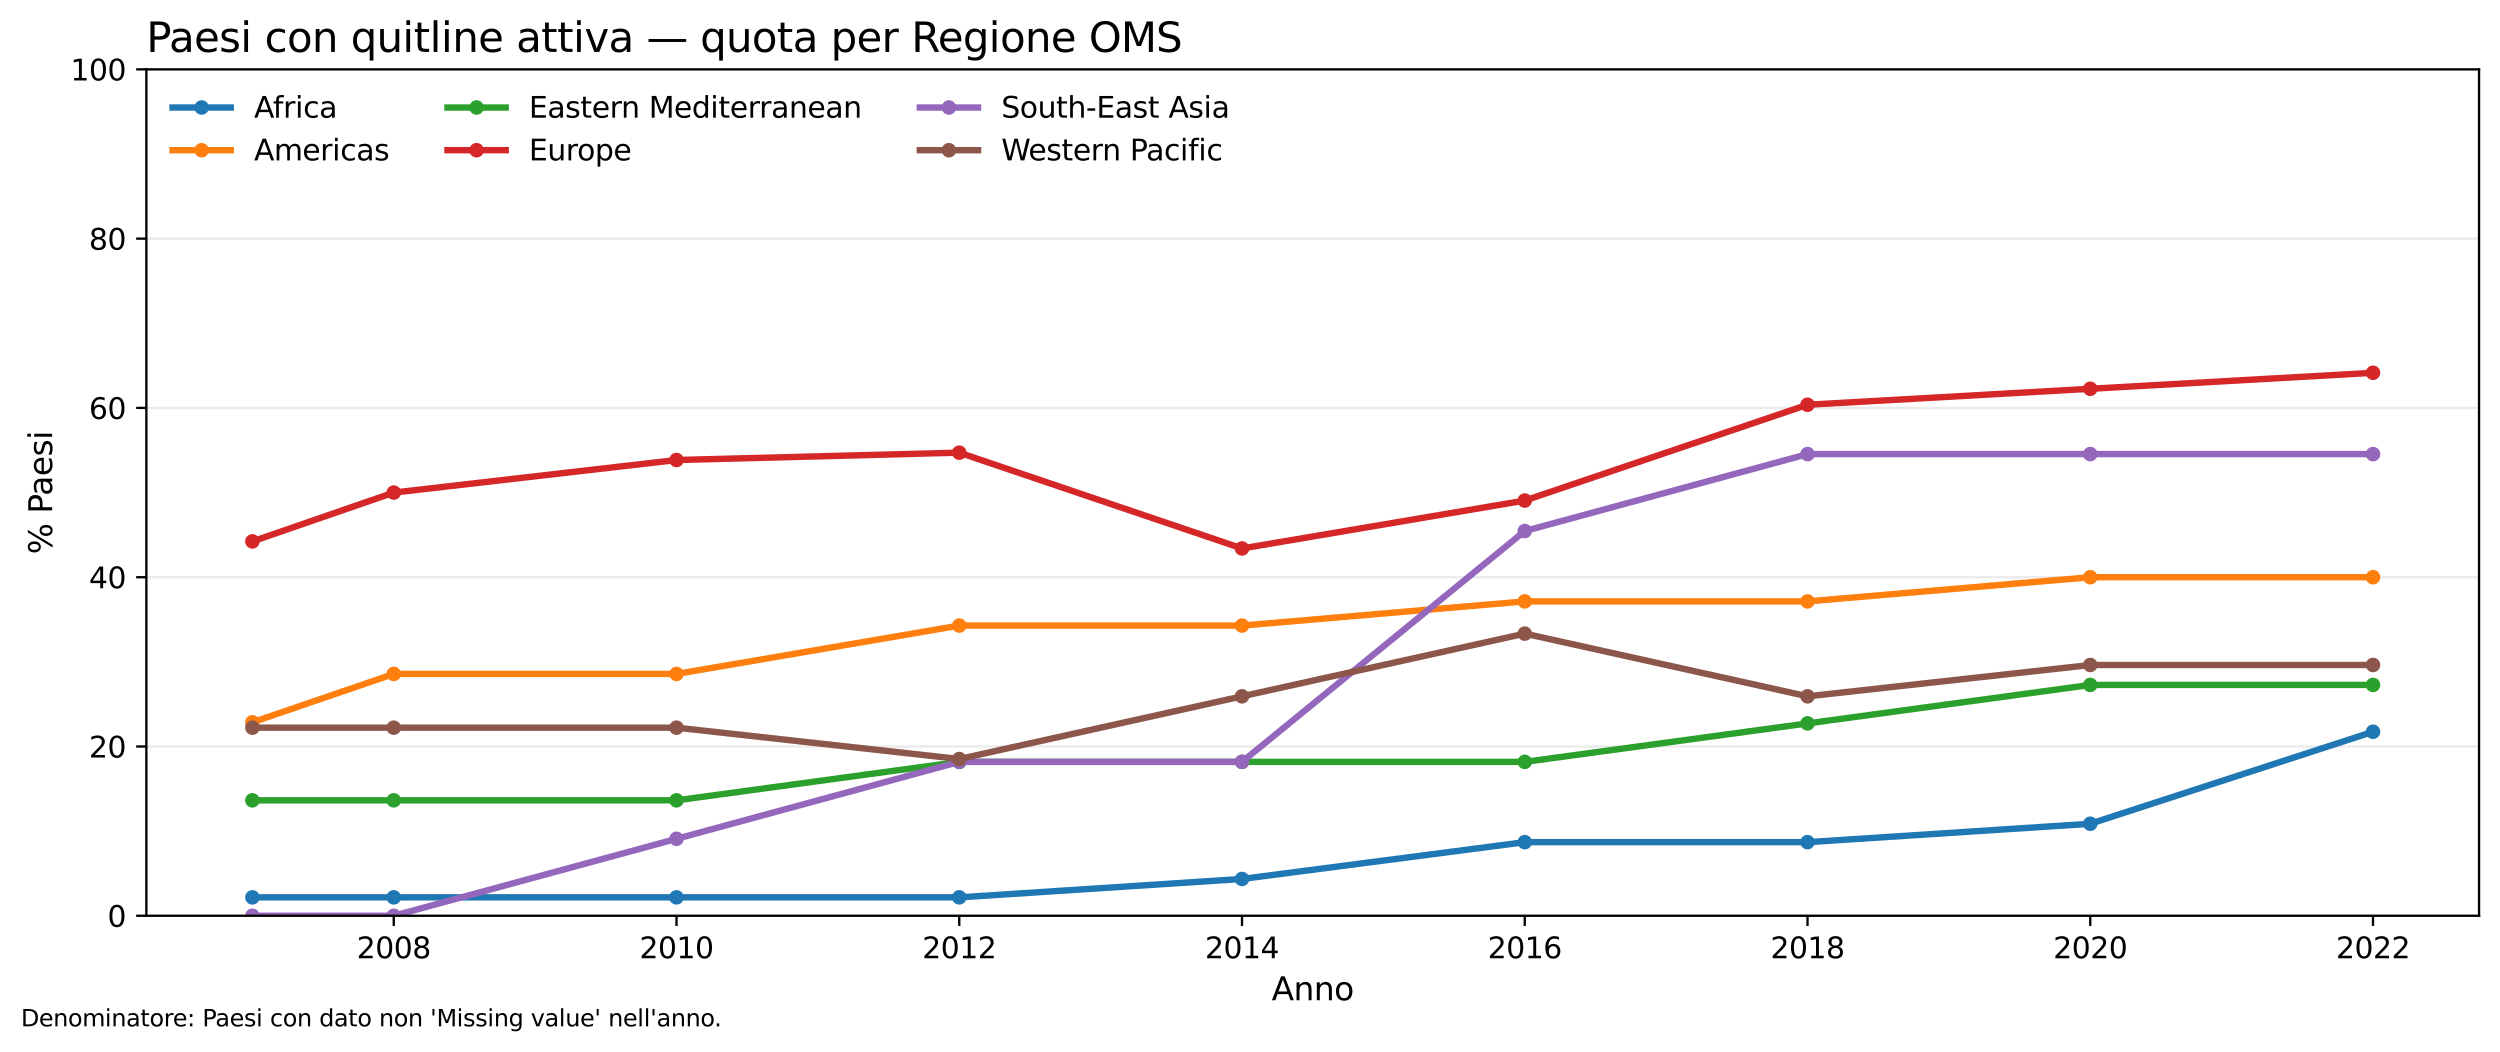 <?xml version="1.0" encoding="utf-8" standalone="no"?>
<!DOCTYPE svg PUBLIC "-//W3C//DTD SVG 1.1//EN"
  "http://www.w3.org/Graphics/SVG/1.1/DTD/svg11.dtd">
<svg xmlns:xlink="http://www.w3.org/1999/xlink" width="858.96pt" height="361.502pt" viewBox="0 0 858.96 361.502" xmlns="http://www.w3.org/2000/svg" version="1.1">
 <defs>
  <style type="text/css">*{stroke-linejoin: round; stroke-linecap: butt}</style>
 </defs>
 <g id="figure_1">
  <g id="patch_1">
   <path d="M 0 361.502 
L 858.96 361.502 
L 858.96 0 
L 0 0 
z
" style="fill: #ffffff"/>
  </g>
  <g id="axes_1">
   <g id="patch_2">
    <path d="M 50.285 314.638 
L 851.76 314.638 
L 851.76 23.838 
L 50.285 23.838 
z
" style="fill: #ffffff"/>
   </g>
   <g id="matplotlib.axis_1">
    <g id="xtick_1">
     <g id="line2d_1">
      <defs>
       <path id="mc3add42f0f" d="M 0 0 
L 0 3.5 
" style="stroke: #000000; stroke-width: 0.8"/>
      </defs>
      <g>
       <use xlink:href="#mc3add42f0f" x="135.29" y="314.638" style="stroke: #000000; stroke-width: 0.8"/>
      </g>
     </g>
     <g id="text_1">
      <!-- 2008 -->
      <g transform="translate(122.565 329.236) scale(0.1 -0.1)">
       <defs>
        <path id="DejaVuSans-32" d="M 1228 531 
L 3431 531 
L 3431 0 
L 469 0 
L 469 531 
Q 828 903 1448 1529 
Q 2069 2156 2228 2338 
Q 2531 2678 2651 2914 
Q 2772 3150 2772 3378 
Q 2772 3750 2511 3984 
Q 2250 4219 1831 4219 
Q 1534 4219 1204 4116 
Q 875 4013 500 3803 
L 500 4441 
Q 881 4594 1212 4672 
Q 1544 4750 1819 4750 
Q 2544 4750 2975 4387 
Q 3406 4025 3406 3419 
Q 3406 3131 3298 2873 
Q 3191 2616 2906 2266 
Q 2828 2175 2409 1742 
Q 1991 1309 1228 531 
z
" transform="scale(0.016)"/>
        <path id="DejaVuSans-30" d="M 2034 4250 
Q 1547 4250 1301 3770 
Q 1056 3291 1056 2328 
Q 1056 1369 1301 889 
Q 1547 409 2034 409 
Q 2525 409 2770 889 
Q 3016 1369 3016 2328 
Q 3016 3291 2770 3770 
Q 2525 4250 2034 4250 
z
M 2034 4750 
Q 2819 4750 3233 4129 
Q 3647 3509 3647 2328 
Q 3647 1150 3233 529 
Q 2819 -91 2034 -91 
Q 1250 -91 836 529 
Q 422 1150 422 2328 
Q 422 3509 836 4129 
Q 1250 4750 2034 4750 
z
" transform="scale(0.016)"/>
        <path id="DejaVuSans-38" d="M 2034 2216 
Q 1584 2216 1326 1975 
Q 1069 1734 1069 1313 
Q 1069 891 1326 650 
Q 1584 409 2034 409 
Q 2484 409 2743 651 
Q 3003 894 3003 1313 
Q 3003 1734 2745 1975 
Q 2488 2216 2034 2216 
z
M 1403 2484 
Q 997 2584 770 2862 
Q 544 3141 544 3541 
Q 544 4100 942 4425 
Q 1341 4750 2034 4750 
Q 2731 4750 3128 4425 
Q 3525 4100 3525 3541 
Q 3525 3141 3298 2862 
Q 3072 2584 2669 2484 
Q 3125 2378 3379 2068 
Q 3634 1759 3634 1313 
Q 3634 634 3220 271 
Q 2806 -91 2034 -91 
Q 1263 -91 848 271 
Q 434 634 434 1313 
Q 434 1759 690 2068 
Q 947 2378 1403 2484 
z
M 1172 3481 
Q 1172 3119 1398 2916 
Q 1625 2713 2034 2713 
Q 2441 2713 2670 2916 
Q 2900 3119 2900 3481 
Q 2900 3844 2670 4047 
Q 2441 4250 2034 4250 
Q 1625 4250 1398 4047 
Q 1172 3844 1172 3481 
z
" transform="scale(0.016)"/>
       </defs>
       <use xlink:href="#DejaVuSans-32"/>
       <use xlink:href="#DejaVuSans-30" x="63.623"/>
       <use xlink:href="#DejaVuSans-30" x="127.246"/>
       <use xlink:href="#DejaVuSans-38" x="190.869"/>
      </g>
     </g>
    </g>
    <g id="xtick_2">
     <g id="line2d_2">
      <g>
       <use xlink:href="#mc3add42f0f" x="232.438" y="314.638" style="stroke: #000000; stroke-width: 0.8"/>
      </g>
     </g>
     <g id="text_2">
      <!-- 2010 -->
      <g transform="translate(219.713 329.236) scale(0.1 -0.1)">
       <defs>
        <path id="DejaVuSans-31" d="M 794 531 
L 1825 531 
L 1825 4091 
L 703 3866 
L 703 4441 
L 1819 4666 
L 2450 4666 
L 2450 531 
L 3481 531 
L 3481 0 
L 794 0 
L 794 531 
z
" transform="scale(0.016)"/>
       </defs>
       <use xlink:href="#DejaVuSans-32"/>
       <use xlink:href="#DejaVuSans-30" x="63.623"/>
       <use xlink:href="#DejaVuSans-31" x="127.246"/>
       <use xlink:href="#DejaVuSans-30" x="190.869"/>
      </g>
     </g>
    </g>
    <g id="xtick_3">
     <g id="line2d_3">
      <g>
       <use xlink:href="#mc3add42f0f" x="329.587" y="314.638" style="stroke: #000000; stroke-width: 0.8"/>
      </g>
     </g>
     <g id="text_3">
      <!-- 2012 -->
      <g transform="translate(316.862 329.236) scale(0.1 -0.1)">
       <use xlink:href="#DejaVuSans-32"/>
       <use xlink:href="#DejaVuSans-30" x="63.623"/>
       <use xlink:href="#DejaVuSans-31" x="127.246"/>
       <use xlink:href="#DejaVuSans-32" x="190.869"/>
      </g>
     </g>
    </g>
    <g id="xtick_4">
     <g id="line2d_4">
      <g>
       <use xlink:href="#mc3add42f0f" x="426.735" y="314.638" style="stroke: #000000; stroke-width: 0.8"/>
      </g>
     </g>
     <g id="text_4">
      <!-- 2014 -->
      <g transform="translate(414.01 329.236) scale(0.1 -0.1)">
       <defs>
        <path id="DejaVuSans-34" d="M 2419 4116 
L 825 1625 
L 2419 1625 
L 2419 4116 
z
M 2253 4666 
L 3047 4666 
L 3047 1625 
L 3713 1625 
L 3713 1100 
L 3047 1100 
L 3047 0 
L 2419 0 
L 2419 1100 
L 313 1100 
L 313 1709 
L 2253 4666 
z
" transform="scale(0.016)"/>
       </defs>
       <use xlink:href="#DejaVuSans-32"/>
       <use xlink:href="#DejaVuSans-30" x="63.623"/>
       <use xlink:href="#DejaVuSans-31" x="127.246"/>
       <use xlink:href="#DejaVuSans-34" x="190.869"/>
      </g>
     </g>
    </g>
    <g id="xtick_5">
     <g id="line2d_5">
      <g>
       <use xlink:href="#mc3add42f0f" x="523.884" y="314.638" style="stroke: #000000; stroke-width: 0.8"/>
      </g>
     </g>
     <g id="text_5">
      <!-- 2016 -->
      <g transform="translate(511.159 329.236) scale(0.1 -0.1)">
       <defs>
        <path id="DejaVuSans-36" d="M 2113 2584 
Q 1688 2584 1439 2293 
Q 1191 2003 1191 1497 
Q 1191 994 1439 701 
Q 1688 409 2113 409 
Q 2538 409 2786 701 
Q 3034 994 3034 1497 
Q 3034 2003 2786 2293 
Q 2538 2584 2113 2584 
z
M 3366 4563 
L 3366 3988 
Q 3128 4100 2886 4159 
Q 2644 4219 2406 4219 
Q 1781 4219 1451 3797 
Q 1122 3375 1075 2522 
Q 1259 2794 1537 2939 
Q 1816 3084 2150 3084 
Q 2853 3084 3261 2657 
Q 3669 2231 3669 1497 
Q 3669 778 3244 343 
Q 2819 -91 2113 -91 
Q 1303 -91 875 529 
Q 447 1150 447 2328 
Q 447 3434 972 4092 
Q 1497 4750 2381 4750 
Q 2619 4750 2861 4703 
Q 3103 4656 3366 4563 
z
" transform="scale(0.016)"/>
       </defs>
       <use xlink:href="#DejaVuSans-32"/>
       <use xlink:href="#DejaVuSans-30" x="63.623"/>
       <use xlink:href="#DejaVuSans-31" x="127.246"/>
       <use xlink:href="#DejaVuSans-36" x="190.869"/>
      </g>
     </g>
    </g>
    <g id="xtick_6">
     <g id="line2d_6">
      <g>
       <use xlink:href="#mc3add42f0f" x="621.032" y="314.638" style="stroke: #000000; stroke-width: 0.8"/>
      </g>
     </g>
     <g id="text_6">
      <!-- 2018 -->
      <g transform="translate(608.307 329.236) scale(0.1 -0.1)">
       <use xlink:href="#DejaVuSans-32"/>
       <use xlink:href="#DejaVuSans-30" x="63.623"/>
       <use xlink:href="#DejaVuSans-31" x="127.246"/>
       <use xlink:href="#DejaVuSans-38" x="190.869"/>
      </g>
     </g>
    </g>
    <g id="xtick_7">
     <g id="line2d_7">
      <g>
       <use xlink:href="#mc3add42f0f" x="718.181" y="314.638" style="stroke: #000000; stroke-width: 0.8"/>
      </g>
     </g>
     <g id="text_7">
      <!-- 2020 -->
      <g transform="translate(705.456 329.236) scale(0.1 -0.1)">
       <use xlink:href="#DejaVuSans-32"/>
       <use xlink:href="#DejaVuSans-30" x="63.623"/>
       <use xlink:href="#DejaVuSans-32" x="127.246"/>
       <use xlink:href="#DejaVuSans-30" x="190.869"/>
      </g>
     </g>
    </g>
    <g id="xtick_8">
     <g id="line2d_8">
      <g>
       <use xlink:href="#mc3add42f0f" x="815.329" y="314.638" style="stroke: #000000; stroke-width: 0.8"/>
      </g>
     </g>
     <g id="text_8">
      <!-- 2022 -->
      <g transform="translate(802.604 329.236) scale(0.1 -0.1)">
       <use xlink:href="#DejaVuSans-32"/>
       <use xlink:href="#DejaVuSans-30" x="63.623"/>
       <use xlink:href="#DejaVuSans-32" x="127.246"/>
       <use xlink:href="#DejaVuSans-32" x="190.869"/>
      </g>
     </g>
    </g>
    <g id="text_9">
     <!-- Anno -->
     <g transform="translate(436.924 343.674) scale(0.11 -0.11)">
      <defs>
       <path id="DejaVuSans-41" d="M 2188 4044 
L 1331 1722 
L 3047 1722 
L 2188 4044 
z
M 1831 4666 
L 2547 4666 
L 4325 0 
L 3669 0 
L 3244 1197 
L 1141 1197 
L 716 0 
L 50 0 
L 1831 4666 
z
" transform="scale(0.016)"/>
       <path id="DejaVuSans-6e" d="M 3513 2113 
L 3513 0 
L 2938 0 
L 2938 2094 
Q 2938 2591 2744 2837 
Q 2550 3084 2163 3084 
Q 1697 3084 1428 2787 
Q 1159 2491 1159 1978 
L 1159 0 
L 581 0 
L 581 3500 
L 1159 3500 
L 1159 2956 
Q 1366 3272 1645 3428 
Q 1925 3584 2291 3584 
Q 2894 3584 3203 3211 
Q 3513 2838 3513 2113 
z
" transform="scale(0.016)"/>
       <path id="DejaVuSans-6f" d="M 1959 3097 
Q 1497 3097 1228 2736 
Q 959 2375 959 1747 
Q 959 1119 1226 758 
Q 1494 397 1959 397 
Q 2419 397 2687 759 
Q 2956 1122 2956 1747 
Q 2956 2369 2687 2733 
Q 2419 3097 1959 3097 
z
M 1959 3584 
Q 2709 3584 3137 3096 
Q 3566 2609 3566 1747 
Q 3566 888 3137 398 
Q 2709 -91 1959 -91 
Q 1206 -91 779 398 
Q 353 888 353 1747 
Q 353 2609 779 3096 
Q 1206 3584 1959 3584 
z
" transform="scale(0.016)"/>
      </defs>
      <use xlink:href="#DejaVuSans-41"/>
      <use xlink:href="#DejaVuSans-6e" x="68.408"/>
      <use xlink:href="#DejaVuSans-6e" x="131.787"/>
      <use xlink:href="#DejaVuSans-6f" x="195.166"/>
     </g>
    </g>
   </g>
   <g id="matplotlib.axis_2">
    <g id="ytick_1">
     <g id="line2d_9">
      <path d="M 50.285 314.638 
L 851.76 314.638 
" clip-path="url(#pf3aa0c384c)" style="fill: none; stroke: #b0b0b0; stroke-opacity: 0.25; stroke-width: 0.8; stroke-linecap: square"/>
     </g>
     <g id="line2d_10">
      <defs>
       <path id="m3a32b73ac2" d="M 0 0 
L -3.5 0 
" style="stroke: #000000; stroke-width: 0.8"/>
      </defs>
      <g>
       <use xlink:href="#m3a32b73ac2" x="50.285" y="314.638" style="stroke: #000000; stroke-width: 0.8"/>
      </g>
     </g>
     <g id="text_10">
      <!-- 0 -->
      <g transform="translate(36.922 318.437) scale(0.1 -0.1)">
       <use xlink:href="#DejaVuSans-30"/>
      </g>
     </g>
    </g>
    <g id="ytick_2">
     <g id="line2d_11">
      <path d="M 50.285 256.478 
L 851.76 256.478 
" clip-path="url(#pf3aa0c384c)" style="fill: none; stroke: #b0b0b0; stroke-opacity: 0.25; stroke-width: 0.8; stroke-linecap: square"/>
     </g>
     <g id="line2d_12">
      <g>
       <use xlink:href="#m3a32b73ac2" x="50.285" y="256.478" style="stroke: #000000; stroke-width: 0.8"/>
      </g>
     </g>
     <g id="text_11">
      <!-- 20 -->
      <g transform="translate(30.56 260.277) scale(0.1 -0.1)">
       <use xlink:href="#DejaVuSans-32"/>
       <use xlink:href="#DejaVuSans-30" x="63.623"/>
      </g>
     </g>
    </g>
    <g id="ytick_3">
     <g id="line2d_13">
      <path d="M 50.285 198.318 
L 851.76 198.318 
" clip-path="url(#pf3aa0c384c)" style="fill: none; stroke: #b0b0b0; stroke-opacity: 0.25; stroke-width: 0.8; stroke-linecap: square"/>
     </g>
     <g id="line2d_14">
      <g>
       <use xlink:href="#m3a32b73ac2" x="50.285" y="198.318" style="stroke: #000000; stroke-width: 0.8"/>
      </g>
     </g>
     <g id="text_12">
      <!-- 40 -->
      <g transform="translate(30.56 202.117) scale(0.1 -0.1)">
       <use xlink:href="#DejaVuSans-34"/>
       <use xlink:href="#DejaVuSans-30" x="63.623"/>
      </g>
     </g>
    </g>
    <g id="ytick_4">
     <g id="line2d_15">
      <path d="M 50.285 140.158 
L 851.76 140.158 
" clip-path="url(#pf3aa0c384c)" style="fill: none; stroke: #b0b0b0; stroke-opacity: 0.25; stroke-width: 0.8; stroke-linecap: square"/>
     </g>
     <g id="line2d_16">
      <g>
       <use xlink:href="#m3a32b73ac2" x="50.285" y="140.158" style="stroke: #000000; stroke-width: 0.8"/>
      </g>
     </g>
     <g id="text_13">
      <!-- 60 -->
      <g transform="translate(30.56 143.957) scale(0.1 -0.1)">
       <use xlink:href="#DejaVuSans-36"/>
       <use xlink:href="#DejaVuSans-30" x="63.623"/>
      </g>
     </g>
    </g>
    <g id="ytick_5">
     <g id="line2d_17">
      <path d="M 50.285 81.998 
L 851.76 81.998 
" clip-path="url(#pf3aa0c384c)" style="fill: none; stroke: #b0b0b0; stroke-opacity: 0.25; stroke-width: 0.8; stroke-linecap: square"/>
     </g>
     <g id="line2d_18">
      <g>
       <use xlink:href="#m3a32b73ac2" x="50.285" y="81.998" style="stroke: #000000; stroke-width: 0.8"/>
      </g>
     </g>
     <g id="text_14">
      <!-- 80 -->
      <g transform="translate(30.56 85.797) scale(0.1 -0.1)">
       <use xlink:href="#DejaVuSans-38"/>
       <use xlink:href="#DejaVuSans-30" x="63.623"/>
      </g>
     </g>
    </g>
    <g id="ytick_6">
     <g id="line2d_19">
      <path d="M 50.285 23.838 
L 851.76 23.838 
" clip-path="url(#pf3aa0c384c)" style="fill: none; stroke: #b0b0b0; stroke-opacity: 0.25; stroke-width: 0.8; stroke-linecap: square"/>
     </g>
     <g id="line2d_20">
      <g>
       <use xlink:href="#m3a32b73ac2" x="50.285" y="23.838" style="stroke: #000000; stroke-width: 0.8"/>
      </g>
     </g>
     <g id="text_15">
      <!-- 100 -->
      <g transform="translate(24.198 27.637) scale(0.1 -0.1)">
       <use xlink:href="#DejaVuSans-31"/>
       <use xlink:href="#DejaVuSans-30" x="63.623"/>
       <use xlink:href="#DejaVuSans-30" x="127.246"/>
      </g>
     </g>
    </g>
    <g id="text_16">
     <!-- % Paesi -->
     <g transform="translate(17.91 190.428) rotate(-90) scale(0.11 -0.11)">
      <defs>
       <path id="DejaVuSans-25" d="M 4653 2053 
Q 4381 2053 4226 1822 
Q 4072 1591 4072 1178 
Q 4072 772 4226 539 
Q 4381 306 4653 306 
Q 4919 306 5073 539 
Q 5228 772 5228 1178 
Q 5228 1588 5073 1820 
Q 4919 2053 4653 2053 
z
M 4653 2450 
Q 5147 2450 5437 2106 
Q 5728 1763 5728 1178 
Q 5728 594 5436 251 
Q 5144 -91 4653 -91 
Q 4153 -91 3862 251 
Q 3572 594 3572 1178 
Q 3572 1766 3864 2108 
Q 4156 2450 4653 2450 
z
M 1428 4353 
Q 1159 4353 1004 4120 
Q 850 3888 850 3481 
Q 850 3069 1003 2837 
Q 1156 2606 1428 2606 
Q 1700 2606 1854 2837 
Q 2009 3069 2009 3481 
Q 2009 3884 1853 4118 
Q 1697 4353 1428 4353 
z
M 4250 4750 
L 4750 4750 
L 1831 -91 
L 1331 -91 
L 4250 4750 
z
M 1428 4750 
Q 1922 4750 2215 4408 
Q 2509 4066 2509 3481 
Q 2509 2891 2217 2550 
Q 1925 2209 1428 2209 
Q 931 2209 642 2551 
Q 353 2894 353 3481 
Q 353 4063 643 4406 
Q 934 4750 1428 4750 
z
" transform="scale(0.016)"/>
       <path id="DejaVuSans-20" transform="scale(0.016)"/>
       <path id="DejaVuSans-50" d="M 1259 4147 
L 1259 2394 
L 2053 2394 
Q 2494 2394 2734 2622 
Q 2975 2850 2975 3272 
Q 2975 3691 2734 3919 
Q 2494 4147 2053 4147 
L 1259 4147 
z
M 628 4666 
L 2053 4666 
Q 2838 4666 3239 4311 
Q 3641 3956 3641 3272 
Q 3641 2581 3239 2228 
Q 2838 1875 2053 1875 
L 1259 1875 
L 1259 0 
L 628 0 
L 628 4666 
z
" transform="scale(0.016)"/>
       <path id="DejaVuSans-61" d="M 2194 1759 
Q 1497 1759 1228 1600 
Q 959 1441 959 1056 
Q 959 750 1161 570 
Q 1363 391 1709 391 
Q 2188 391 2477 730 
Q 2766 1069 2766 1631 
L 2766 1759 
L 2194 1759 
z
M 3341 1997 
L 3341 0 
L 2766 0 
L 2766 531 
Q 2569 213 2275 61 
Q 1981 -91 1556 -91 
Q 1019 -91 701 211 
Q 384 513 384 1019 
Q 384 1609 779 1909 
Q 1175 2209 1959 2209 
L 2766 2209 
L 2766 2266 
Q 2766 2663 2505 2880 
Q 2244 3097 1772 3097 
Q 1472 3097 1187 3025 
Q 903 2953 641 2809 
L 641 3341 
Q 956 3463 1253 3523 
Q 1550 3584 1831 3584 
Q 2591 3584 2966 3190 
Q 3341 2797 3341 1997 
z
" transform="scale(0.016)"/>
       <path id="DejaVuSans-65" d="M 3597 1894 
L 3597 1613 
L 953 1613 
Q 991 1019 1311 708 
Q 1631 397 2203 397 
Q 2534 397 2845 478 
Q 3156 559 3463 722 
L 3463 178 
Q 3153 47 2828 -22 
Q 2503 -91 2169 -91 
Q 1331 -91 842 396 
Q 353 884 353 1716 
Q 353 2575 817 3079 
Q 1281 3584 2069 3584 
Q 2775 3584 3186 3129 
Q 3597 2675 3597 1894 
z
M 3022 2063 
Q 3016 2534 2758 2815 
Q 2500 3097 2075 3097 
Q 1594 3097 1305 2825 
Q 1016 2553 972 2059 
L 3022 2063 
z
" transform="scale(0.016)"/>
       <path id="DejaVuSans-73" d="M 2834 3397 
L 2834 2853 
Q 2591 2978 2328 3040 
Q 2066 3103 1784 3103 
Q 1356 3103 1142 2972 
Q 928 2841 928 2578 
Q 928 2378 1081 2264 
Q 1234 2150 1697 2047 
L 1894 2003 
Q 2506 1872 2764 1633 
Q 3022 1394 3022 966 
Q 3022 478 2636 193 
Q 2250 -91 1575 -91 
Q 1294 -91 989 -36 
Q 684 19 347 128 
L 347 722 
Q 666 556 975 473 
Q 1284 391 1588 391 
Q 1994 391 2212 530 
Q 2431 669 2431 922 
Q 2431 1156 2273 1281 
Q 2116 1406 1581 1522 
L 1381 1569 
Q 847 1681 609 1914 
Q 372 2147 372 2553 
Q 372 3047 722 3315 
Q 1072 3584 1716 3584 
Q 2034 3584 2315 3537 
Q 2597 3491 2834 3397 
z
" transform="scale(0.016)"/>
       <path id="DejaVuSans-69" d="M 603 3500 
L 1178 3500 
L 1178 0 
L 603 0 
L 603 3500 
z
M 603 4863 
L 1178 4863 
L 1178 4134 
L 603 4134 
L 603 4863 
z
" transform="scale(0.016)"/>
      </defs>
      <use xlink:href="#DejaVuSans-25"/>
      <use xlink:href="#DejaVuSans-20" x="95.02"/>
      <use xlink:href="#DejaVuSans-50" x="126.807"/>
      <use xlink:href="#DejaVuSans-61" x="182.609"/>
      <use xlink:href="#DejaVuSans-65" x="243.889"/>
      <use xlink:href="#DejaVuSans-73" x="305.412"/>
      <use xlink:href="#DejaVuSans-69" x="357.512"/>
     </g>
    </g>
   </g>
   <g id="line2d_21">
    <path d="M 86.716 308.316 
L 135.29 308.316 
L 232.438 308.316 
L 329.587 308.316 
L 426.735 301.994 
L 523.884 289.351 
L 621.032 289.351 
L 718.181 283.029 
L 815.329 251.42 
" clip-path="url(#pf3aa0c384c)" style="fill: none; stroke: #1f77b4; stroke-width: 2.2; stroke-linecap: square"/>
    <defs>
     <path id="m621672e154" d="M 0 2 
C 0.53 2 1.039 1.789 1.414 1.414 
C 1.789 1.039 2 0.53 2 0 
C 2 -0.53 1.789 -1.039 1.414 -1.414 
C 1.039 -1.789 0.53 -2 0 -2 
C -0.53 -2 -1.039 -1.789 -1.414 -1.414 
C -1.789 -1.039 -2 -0.53 -2 0 
C -2 0.53 -1.789 1.039 -1.414 1.414 
C -1.039 1.789 -0.53 2 0 2 
z
" style="stroke: #1f77b4"/>
    </defs>
    <g clip-path="url(#pf3aa0c384c)">
     <use xlink:href="#m621672e154" x="86.716" y="308.316" style="fill: #1f77b4; stroke: #1f77b4"/>
     <use xlink:href="#m621672e154" x="135.29" y="308.316" style="fill: #1f77b4; stroke: #1f77b4"/>
     <use xlink:href="#m621672e154" x="232.438" y="308.316" style="fill: #1f77b4; stroke: #1f77b4"/>
     <use xlink:href="#m621672e154" x="329.587" y="308.316" style="fill: #1f77b4; stroke: #1f77b4"/>
     <use xlink:href="#m621672e154" x="426.735" y="301.994" style="fill: #1f77b4; stroke: #1f77b4"/>
     <use xlink:href="#m621672e154" x="523.884" y="289.351" style="fill: #1f77b4; stroke: #1f77b4"/>
     <use xlink:href="#m621672e154" x="621.032" y="289.351" style="fill: #1f77b4; stroke: #1f77b4"/>
     <use xlink:href="#m621672e154" x="718.181" y="283.029" style="fill: #1f77b4; stroke: #1f77b4"/>
     <use xlink:href="#m621672e154" x="815.329" y="251.42" style="fill: #1f77b4; stroke: #1f77b4"/>
    </g>
   </g>
   <g id="line2d_22">
    <path d="M 86.716 248.169 
L 135.29 231.552 
L 232.438 231.552 
L 329.587 214.935 
L 426.735 214.935 
L 523.884 206.626 
L 621.032 206.626 
L 718.181 198.318 
L 815.329 198.318 
" clip-path="url(#pf3aa0c384c)" style="fill: none; stroke: #ff7f0e; stroke-width: 2.2; stroke-linecap: square"/>
    <defs>
     <path id="mc990ec4c0f" d="M 0 2 
C 0.53 2 1.039 1.789 1.414 1.414 
C 1.789 1.039 2 0.53 2 0 
C 2 -0.53 1.789 -1.039 1.414 -1.414 
C 1.039 -1.789 0.53 -2 0 -2 
C -0.53 -2 -1.039 -1.789 -1.414 -1.414 
C -1.789 -1.039 -2 -0.53 -2 0 
C -2 0.53 -1.789 1.039 -1.414 1.414 
C -1.039 1.789 -0.53 2 0 2 
z
" style="stroke: #ff7f0e"/>
    </defs>
    <g clip-path="url(#pf3aa0c384c)">
     <use xlink:href="#mc990ec4c0f" x="86.716" y="248.169" style="fill: #ff7f0e; stroke: #ff7f0e"/>
     <use xlink:href="#mc990ec4c0f" x="135.29" y="231.552" style="fill: #ff7f0e; stroke: #ff7f0e"/>
     <use xlink:href="#mc990ec4c0f" x="232.438" y="231.552" style="fill: #ff7f0e; stroke: #ff7f0e"/>
     <use xlink:href="#mc990ec4c0f" x="329.587" y="214.935" style="fill: #ff7f0e; stroke: #ff7f0e"/>
     <use xlink:href="#mc990ec4c0f" x="426.735" y="214.935" style="fill: #ff7f0e; stroke: #ff7f0e"/>
     <use xlink:href="#mc990ec4c0f" x="523.884" y="206.626" style="fill: #ff7f0e; stroke: #ff7f0e"/>
     <use xlink:href="#mc990ec4c0f" x="621.032" y="206.626" style="fill: #ff7f0e; stroke: #ff7f0e"/>
     <use xlink:href="#mc990ec4c0f" x="718.181" y="198.318" style="fill: #ff7f0e; stroke: #ff7f0e"/>
     <use xlink:href="#mc990ec4c0f" x="815.329" y="198.318" style="fill: #ff7f0e; stroke: #ff7f0e"/>
    </g>
   </g>
   <g id="line2d_23">
    <path d="M 86.716 274.983 
L 135.29 274.983 
L 232.438 274.983 
L 329.587 261.765 
L 426.735 261.765 
L 523.884 261.765 
L 621.032 248.547 
L 718.181 235.329 
L 815.329 235.329 
" clip-path="url(#pf3aa0c384c)" style="fill: none; stroke: #2ca02c; stroke-width: 2.2; stroke-linecap: square"/>
    <defs>
     <path id="mf992673cc5" d="M 0 2 
C 0.53 2 1.039 1.789 1.414 1.414 
C 1.789 1.039 2 0.53 2 0 
C 2 -0.53 1.789 -1.039 1.414 -1.414 
C 1.039 -1.789 0.53 -2 0 -2 
C -0.53 -2 -1.039 -1.789 -1.414 -1.414 
C -1.789 -1.039 -2 -0.53 -2 0 
C -2 0.53 -1.789 1.039 -1.414 1.414 
C -1.039 1.789 -0.53 2 0 2 
z
" style="stroke: #2ca02c"/>
    </defs>
    <g clip-path="url(#pf3aa0c384c)">
     <use xlink:href="#mf992673cc5" x="86.716" y="274.983" style="fill: #2ca02c; stroke: #2ca02c"/>
     <use xlink:href="#mf992673cc5" x="135.29" y="274.983" style="fill: #2ca02c; stroke: #2ca02c"/>
     <use xlink:href="#mf992673cc5" x="232.438" y="274.983" style="fill: #2ca02c; stroke: #2ca02c"/>
     <use xlink:href="#mf992673cc5" x="329.587" y="261.765" style="fill: #2ca02c; stroke: #2ca02c"/>
     <use xlink:href="#mf992673cc5" x="426.735" y="261.765" style="fill: #2ca02c; stroke: #2ca02c"/>
     <use xlink:href="#mf992673cc5" x="523.884" y="261.765" style="fill: #2ca02c; stroke: #2ca02c"/>
     <use xlink:href="#mf992673cc5" x="621.032" y="248.547" style="fill: #2ca02c; stroke: #2ca02c"/>
     <use xlink:href="#mf992673cc5" x="718.181" y="235.329" style="fill: #2ca02c; stroke: #2ca02c"/>
     <use xlink:href="#mf992673cc5" x="815.329" y="235.329" style="fill: #2ca02c; stroke: #2ca02c"/>
    </g>
   </g>
   <g id="line2d_24">
    <path d="M 86.716 186.015 
L 135.29 169.238 
L 232.438 158.053 
L 329.587 155.521 
L 426.735 188.442 
L 523.884 171.981 
L 621.032 139.06 
L 718.181 133.574 
L 815.329 128.087 
" clip-path="url(#pf3aa0c384c)" style="fill: none; stroke: #d62728; stroke-width: 2.2; stroke-linecap: square"/>
    <defs>
     <path id="ma17ae41839" d="M 0 2 
C 0.53 2 1.039 1.789 1.414 1.414 
C 1.789 1.039 2 0.53 2 0 
C 2 -0.53 1.789 -1.039 1.414 -1.414 
C 1.039 -1.789 0.53 -2 0 -2 
C -0.53 -2 -1.039 -1.789 -1.414 -1.414 
C -1.789 -1.039 -2 -0.53 -2 0 
C -2 0.53 -1.789 1.039 -1.414 1.414 
C -1.039 1.789 -0.53 2 0 2 
z
" style="stroke: #d62728"/>
    </defs>
    <g clip-path="url(#pf3aa0c384c)">
     <use xlink:href="#ma17ae41839" x="86.716" y="186.015" style="fill: #d62728; stroke: #d62728"/>
     <use xlink:href="#ma17ae41839" x="135.29" y="169.238" style="fill: #d62728; stroke: #d62728"/>
     <use xlink:href="#ma17ae41839" x="232.438" y="158.053" style="fill: #d62728; stroke: #d62728"/>
     <use xlink:href="#ma17ae41839" x="329.587" y="155.521" style="fill: #d62728; stroke: #d62728"/>
     <use xlink:href="#ma17ae41839" x="426.735" y="188.442" style="fill: #d62728; stroke: #d62728"/>
     <use xlink:href="#ma17ae41839" x="523.884" y="171.981" style="fill: #d62728; stroke: #d62728"/>
     <use xlink:href="#ma17ae41839" x="621.032" y="139.06" style="fill: #d62728; stroke: #d62728"/>
     <use xlink:href="#ma17ae41839" x="718.181" y="133.574" style="fill: #d62728; stroke: #d62728"/>
     <use xlink:href="#ma17ae41839" x="815.329" y="128.087" style="fill: #d62728; stroke: #d62728"/>
    </g>
   </g>
   <g id="line2d_25">
    <path d="M 86.716 314.638 
L 135.29 314.638 
L 232.438 288.201 
L 329.587 261.765 
L 426.735 261.765 
L 523.884 182.456 
L 621.032 156.02 
L 718.181 156.02 
L 815.329 156.02 
" clip-path="url(#pf3aa0c384c)" style="fill: none; stroke: #9467bd; stroke-width: 2.2; stroke-linecap: square"/>
    <defs>
     <path id="mde43a4140d" d="M 0 2 
C 0.53 2 1.039 1.789 1.414 1.414 
C 1.789 1.039 2 0.53 2 0 
C 2 -0.53 1.789 -1.039 1.414 -1.414 
C 1.039 -1.789 0.53 -2 0 -2 
C -0.53 -2 -1.039 -1.789 -1.414 -1.414 
C -1.789 -1.039 -2 -0.53 -2 0 
C -2 0.53 -1.789 1.039 -1.414 1.414 
C -1.039 1.789 -0.53 2 0 2 
z
" style="stroke: #9467bd"/>
    </defs>
    <g clip-path="url(#pf3aa0c384c)">
     <use xlink:href="#mde43a4140d" x="86.716" y="314.638" style="fill: #9467bd; stroke: #9467bd"/>
     <use xlink:href="#mde43a4140d" x="135.29" y="314.638" style="fill: #9467bd; stroke: #9467bd"/>
     <use xlink:href="#mde43a4140d" x="232.438" y="288.201" style="fill: #9467bd; stroke: #9467bd"/>
     <use xlink:href="#mde43a4140d" x="329.587" y="261.765" style="fill: #9467bd; stroke: #9467bd"/>
     <use xlink:href="#mde43a4140d" x="426.735" y="261.765" style="fill: #9467bd; stroke: #9467bd"/>
     <use xlink:href="#mde43a4140d" x="523.884" y="182.456" style="fill: #9467bd; stroke: #9467bd"/>
     <use xlink:href="#mde43a4140d" x="621.032" y="156.02" style="fill: #9467bd; stroke: #9467bd"/>
     <use xlink:href="#mde43a4140d" x="718.181" y="156.02" style="fill: #9467bd; stroke: #9467bd"/>
     <use xlink:href="#mde43a4140d" x="815.329" y="156.02" style="fill: #9467bd; stroke: #9467bd"/>
    </g>
   </g>
   <g id="line2d_26">
    <path d="M 86.716 250.016 
L 135.29 250.016 
L 232.438 250.016 
L 329.587 260.786 
L 426.735 239.245 
L 523.884 217.704 
L 621.032 239.245 
L 718.181 228.475 
L 815.329 228.475 
" clip-path="url(#pf3aa0c384c)" style="fill: none; stroke: #8c564b; stroke-width: 2.2; stroke-linecap: square"/>
    <defs>
     <path id="m62557bb775" d="M 0 2 
C 0.53 2 1.039 1.789 1.414 1.414 
C 1.789 1.039 2 0.53 2 0 
C 2 -0.53 1.789 -1.039 1.414 -1.414 
C 1.039 -1.789 0.53 -2 0 -2 
C -0.53 -2 -1.039 -1.789 -1.414 -1.414 
C -1.789 -1.039 -2 -0.53 -2 0 
C -2 0.53 -1.789 1.039 -1.414 1.414 
C -1.039 1.789 -0.53 2 0 2 
z
" style="stroke: #8c564b"/>
    </defs>
    <g clip-path="url(#pf3aa0c384c)">
     <use xlink:href="#m62557bb775" x="86.716" y="250.016" style="fill: #8c564b; stroke: #8c564b"/>
     <use xlink:href="#m62557bb775" x="135.29" y="250.016" style="fill: #8c564b; stroke: #8c564b"/>
     <use xlink:href="#m62557bb775" x="232.438" y="250.016" style="fill: #8c564b; stroke: #8c564b"/>
     <use xlink:href="#m62557bb775" x="329.587" y="260.786" style="fill: #8c564b; stroke: #8c564b"/>
     <use xlink:href="#m62557bb775" x="426.735" y="239.245" style="fill: #8c564b; stroke: #8c564b"/>
     <use xlink:href="#m62557bb775" x="523.884" y="217.704" style="fill: #8c564b; stroke: #8c564b"/>
     <use xlink:href="#m62557bb775" x="621.032" y="239.245" style="fill: #8c564b; stroke: #8c564b"/>
     <use xlink:href="#m62557bb775" x="718.181" y="228.475" style="fill: #8c564b; stroke: #8c564b"/>
     <use xlink:href="#m62557bb775" x="815.329" y="228.475" style="fill: #8c564b; stroke: #8c564b"/>
    </g>
   </g>
   <g id="patch_3">
    <path d="M 50.285 314.638 
L 50.285 23.838 
" style="fill: none; stroke: #000000; stroke-width: 0.8; stroke-linejoin: miter; stroke-linecap: square"/>
   </g>
   <g id="patch_4">
    <path d="M 851.76 314.638 
L 851.76 23.838 
" style="fill: none; stroke: #000000; stroke-width: 0.8; stroke-linejoin: miter; stroke-linecap: square"/>
   </g>
   <g id="patch_5">
    <path d="M 50.285 314.638 
L 851.76 314.638 
" style="fill: none; stroke: #000000; stroke-width: 0.8; stroke-linejoin: miter; stroke-linecap: square"/>
   </g>
   <g id="patch_6">
    <path d="M 50.285 23.838 
L 851.76 23.838 
" style="fill: none; stroke: #000000; stroke-width: 0.8; stroke-linejoin: miter; stroke-linecap: square"/>
   </g>
   <g id="text_17">
    <!-- Paesi con quitline attiva — quota per Regione OMS -->
    <g transform="translate(50.285 17.838) scale(0.14 -0.14)">
     <defs>
      <path id="DejaVuSans-63" d="M 3122 3366 
L 3122 2828 
Q 2878 2963 2633 3030 
Q 2388 3097 2138 3097 
Q 1578 3097 1268 2742 
Q 959 2388 959 1747 
Q 959 1106 1268 751 
Q 1578 397 2138 397 
Q 2388 397 2633 464 
Q 2878 531 3122 666 
L 3122 134 
Q 2881 22 2623 -34 
Q 2366 -91 2075 -91 
Q 1284 -91 818 406 
Q 353 903 353 1747 
Q 353 2603 823 3093 
Q 1294 3584 2113 3584 
Q 2378 3584 2631 3529 
Q 2884 3475 3122 3366 
z
" transform="scale(0.016)"/>
      <path id="DejaVuSans-71" d="M 947 1747 
Q 947 1113 1208 752 
Q 1469 391 1925 391 
Q 2381 391 2643 752 
Q 2906 1113 2906 1747 
Q 2906 2381 2643 2742 
Q 2381 3103 1925 3103 
Q 1469 3103 1208 2742 
Q 947 2381 947 1747 
z
M 2906 525 
Q 2725 213 2448 61 
Q 2172 -91 1784 -91 
Q 1150 -91 751 415 
Q 353 922 353 1747 
Q 353 2572 751 3078 
Q 1150 3584 1784 3584 
Q 2172 3584 2448 3432 
Q 2725 3281 2906 2969 
L 2906 3500 
L 3481 3500 
L 3481 -1331 
L 2906 -1331 
L 2906 525 
z
" transform="scale(0.016)"/>
      <path id="DejaVuSans-75" d="M 544 1381 
L 544 3500 
L 1119 3500 
L 1119 1403 
Q 1119 906 1312 657 
Q 1506 409 1894 409 
Q 2359 409 2629 706 
Q 2900 1003 2900 1516 
L 2900 3500 
L 3475 3500 
L 3475 0 
L 2900 0 
L 2900 538 
Q 2691 219 2414 64 
Q 2138 -91 1772 -91 
Q 1169 -91 856 284 
Q 544 659 544 1381 
z
M 1991 3584 
L 1991 3584 
z
" transform="scale(0.016)"/>
      <path id="DejaVuSans-74" d="M 1172 4494 
L 1172 3500 
L 2356 3500 
L 2356 3053 
L 1172 3053 
L 1172 1153 
Q 1172 725 1289 603 
Q 1406 481 1766 481 
L 2356 481 
L 2356 0 
L 1766 0 
Q 1100 0 847 248 
Q 594 497 594 1153 
L 594 3053 
L 172 3053 
L 172 3500 
L 594 3500 
L 594 4494 
L 1172 4494 
z
" transform="scale(0.016)"/>
      <path id="DejaVuSans-6c" d="M 603 4863 
L 1178 4863 
L 1178 0 
L 603 0 
L 603 4863 
z
" transform="scale(0.016)"/>
      <path id="DejaVuSans-76" d="M 191 3500 
L 800 3500 
L 1894 563 
L 2988 3500 
L 3597 3500 
L 2284 0 
L 1503 0 
L 191 3500 
z
" transform="scale(0.016)"/>
      <path id="DejaVuSans-2014" d="M 313 1978 
L 6088 1978 
L 6088 1528 
L 313 1528 
L 313 1978 
z
" transform="scale(0.016)"/>
      <path id="DejaVuSans-70" d="M 1159 525 
L 1159 -1331 
L 581 -1331 
L 581 3500 
L 1159 3500 
L 1159 2969 
Q 1341 3281 1617 3432 
Q 1894 3584 2278 3584 
Q 2916 3584 3314 3078 
Q 3713 2572 3713 1747 
Q 3713 922 3314 415 
Q 2916 -91 2278 -91 
Q 1894 -91 1617 61 
Q 1341 213 1159 525 
z
M 3116 1747 
Q 3116 2381 2855 2742 
Q 2594 3103 2138 3103 
Q 1681 3103 1420 2742 
Q 1159 2381 1159 1747 
Q 1159 1113 1420 752 
Q 1681 391 2138 391 
Q 2594 391 2855 752 
Q 3116 1113 3116 1747 
z
" transform="scale(0.016)"/>
      <path id="DejaVuSans-72" d="M 2631 2963 
Q 2534 3019 2420 3045 
Q 2306 3072 2169 3072 
Q 1681 3072 1420 2755 
Q 1159 2438 1159 1844 
L 1159 0 
L 581 0 
L 581 3500 
L 1159 3500 
L 1159 2956 
Q 1341 3275 1631 3429 
Q 1922 3584 2338 3584 
Q 2397 3584 2469 3576 
Q 2541 3569 2628 3553 
L 2631 2963 
z
" transform="scale(0.016)"/>
      <path id="DejaVuSans-52" d="M 2841 2188 
Q 3044 2119 3236 1894 
Q 3428 1669 3622 1275 
L 4263 0 
L 3584 0 
L 2988 1197 
Q 2756 1666 2539 1819 
Q 2322 1972 1947 1972 
L 1259 1972 
L 1259 0 
L 628 0 
L 628 4666 
L 2053 4666 
Q 2853 4666 3247 4331 
Q 3641 3997 3641 3322 
Q 3641 2881 3436 2590 
Q 3231 2300 2841 2188 
z
M 1259 4147 
L 1259 2491 
L 2053 2491 
Q 2509 2491 2742 2702 
Q 2975 2913 2975 3322 
Q 2975 3731 2742 3939 
Q 2509 4147 2053 4147 
L 1259 4147 
z
" transform="scale(0.016)"/>
      <path id="DejaVuSans-67" d="M 2906 1791 
Q 2906 2416 2648 2759 
Q 2391 3103 1925 3103 
Q 1463 3103 1205 2759 
Q 947 2416 947 1791 
Q 947 1169 1205 825 
Q 1463 481 1925 481 
Q 2391 481 2648 825 
Q 2906 1169 2906 1791 
z
M 3481 434 
Q 3481 -459 3084 -895 
Q 2688 -1331 1869 -1331 
Q 1566 -1331 1297 -1286 
Q 1028 -1241 775 -1147 
L 775 -588 
Q 1028 -725 1275 -790 
Q 1522 -856 1778 -856 
Q 2344 -856 2625 -561 
Q 2906 -266 2906 331 
L 2906 616 
Q 2728 306 2450 153 
Q 2172 0 1784 0 
Q 1141 0 747 490 
Q 353 981 353 1791 
Q 353 2603 747 3093 
Q 1141 3584 1784 3584 
Q 2172 3584 2450 3431 
Q 2728 3278 2906 2969 
L 2906 3500 
L 3481 3500 
L 3481 434 
z
" transform="scale(0.016)"/>
      <path id="DejaVuSans-4f" d="M 2522 4238 
Q 1834 4238 1429 3725 
Q 1025 3213 1025 2328 
Q 1025 1447 1429 934 
Q 1834 422 2522 422 
Q 3209 422 3611 934 
Q 4013 1447 4013 2328 
Q 4013 3213 3611 3725 
Q 3209 4238 2522 4238 
z
M 2522 4750 
Q 3503 4750 4090 4092 
Q 4678 3434 4678 2328 
Q 4678 1225 4090 567 
Q 3503 -91 2522 -91 
Q 1538 -91 948 565 
Q 359 1222 359 2328 
Q 359 3434 948 4092 
Q 1538 4750 2522 4750 
z
" transform="scale(0.016)"/>
      <path id="DejaVuSans-4d" d="M 628 4666 
L 1569 4666 
L 2759 1491 
L 3956 4666 
L 4897 4666 
L 4897 0 
L 4281 0 
L 4281 4097 
L 3078 897 
L 2444 897 
L 1241 4097 
L 1241 0 
L 628 0 
L 628 4666 
z
" transform="scale(0.016)"/>
      <path id="DejaVuSans-53" d="M 3425 4513 
L 3425 3897 
Q 3066 4069 2747 4153 
Q 2428 4238 2131 4238 
Q 1616 4238 1336 4038 
Q 1056 3838 1056 3469 
Q 1056 3159 1242 3001 
Q 1428 2844 1947 2747 
L 2328 2669 
Q 3034 2534 3370 2195 
Q 3706 1856 3706 1288 
Q 3706 609 3251 259 
Q 2797 -91 1919 -91 
Q 1588 -91 1214 -16 
Q 841 59 441 206 
L 441 856 
Q 825 641 1194 531 
Q 1563 422 1919 422 
Q 2459 422 2753 634 
Q 3047 847 3047 1241 
Q 3047 1584 2836 1778 
Q 2625 1972 2144 2069 
L 1759 2144 
Q 1053 2284 737 2584 
Q 422 2884 422 3419 
Q 422 4038 858 4394 
Q 1294 4750 2059 4750 
Q 2388 4750 2728 4690 
Q 3069 4631 3425 4513 
z
" transform="scale(0.016)"/>
     </defs>
     <use xlink:href="#DejaVuSans-50"/>
     <use xlink:href="#DejaVuSans-61" x="55.803"/>
     <use xlink:href="#DejaVuSans-65" x="117.082"/>
     <use xlink:href="#DejaVuSans-73" x="178.605"/>
     <use xlink:href="#DejaVuSans-69" x="230.705"/>
     <use xlink:href="#DejaVuSans-20" x="258.488"/>
     <use xlink:href="#DejaVuSans-63" x="290.275"/>
     <use xlink:href="#DejaVuSans-6f" x="345.256"/>
     <use xlink:href="#DejaVuSans-6e" x="406.438"/>
     <use xlink:href="#DejaVuSans-20" x="469.816"/>
     <use xlink:href="#DejaVuSans-71" x="501.604"/>
     <use xlink:href="#DejaVuSans-75" x="565.08"/>
     <use xlink:href="#DejaVuSans-69" x="628.459"/>
     <use xlink:href="#DejaVuSans-74" x="656.242"/>
     <use xlink:href="#DejaVuSans-6c" x="695.451"/>
     <use xlink:href="#DejaVuSans-69" x="723.234"/>
     <use xlink:href="#DejaVuSans-6e" x="751.018"/>
     <use xlink:href="#DejaVuSans-65" x="814.396"/>
     <use xlink:href="#DejaVuSans-20" x="875.92"/>
     <use xlink:href="#DejaVuSans-61" x="907.707"/>
     <use xlink:href="#DejaVuSans-74" x="968.986"/>
     <use xlink:href="#DejaVuSans-74" x="1008.195"/>
     <use xlink:href="#DejaVuSans-69" x="1047.404"/>
     <use xlink:href="#DejaVuSans-76" x="1075.188"/>
     <use xlink:href="#DejaVuSans-61" x="1134.367"/>
     <use xlink:href="#DejaVuSans-20" x="1195.646"/>
     <use xlink:href="#DejaVuSans-2014" x="1227.434"/>
     <use xlink:href="#DejaVuSans-20" x="1327.434"/>
     <use xlink:href="#DejaVuSans-71" x="1359.221"/>
     <use xlink:href="#DejaVuSans-75" x="1422.697"/>
     <use xlink:href="#DejaVuSans-6f" x="1486.076"/>
     <use xlink:href="#DejaVuSans-74" x="1547.258"/>
     <use xlink:href="#DejaVuSans-61" x="1586.467"/>
     <use xlink:href="#DejaVuSans-20" x="1647.746"/>
     <use xlink:href="#DejaVuSans-70" x="1679.533"/>
     <use xlink:href="#DejaVuSans-65" x="1743.01"/>
     <use xlink:href="#DejaVuSans-72" x="1804.533"/>
     <use xlink:href="#DejaVuSans-20" x="1845.646"/>
     <use xlink:href="#DejaVuSans-52" x="1877.434"/>
     <use xlink:href="#DejaVuSans-65" x="1942.416"/>
     <use xlink:href="#DejaVuSans-67" x="2003.939"/>
     <use xlink:href="#DejaVuSans-69" x="2067.416"/>
     <use xlink:href="#DejaVuSans-6f" x="2095.199"/>
     <use xlink:href="#DejaVuSans-6e" x="2156.381"/>
     <use xlink:href="#DejaVuSans-65" x="2219.76"/>
     <use xlink:href="#DejaVuSans-20" x="2281.283"/>
     <use xlink:href="#DejaVuSans-4f" x="2313.07"/>
     <use xlink:href="#DejaVuSans-4d" x="2391.781"/>
     <use xlink:href="#DejaVuSans-53" x="2478.061"/>
    </g>
   </g>
   <g id="legend_1">
    <g id="line2d_27">
     <path d="M 59.285 36.936 
L 69.285 36.936 
L 79.285 36.936 
" style="fill: none; stroke: #1f77b4; stroke-width: 2.2; stroke-linecap: square"/>
     <g>
      <use xlink:href="#m621672e154" x="69.285" y="36.936" style="fill: #1f77b4; stroke: #1f77b4"/>
     </g>
    </g>
    <g id="text_18">
     <!-- Africa -->
     <g transform="translate(87.285 40.436) scale(0.1 -0.1)">
      <defs>
       <path id="DejaVuSans-66" d="M 2375 4863 
L 2375 4384 
L 1825 4384 
Q 1516 4384 1395 4259 
Q 1275 4134 1275 3809 
L 1275 3500 
L 2222 3500 
L 2222 3053 
L 1275 3053 
L 1275 0 
L 697 0 
L 697 3053 
L 147 3053 
L 147 3500 
L 697 3500 
L 697 3744 
Q 697 4328 969 4595 
Q 1241 4863 1831 4863 
L 2375 4863 
z
" transform="scale(0.016)"/>
      </defs>
      <use xlink:href="#DejaVuSans-41"/>
      <use xlink:href="#DejaVuSans-66" x="64.783"/>
      <use xlink:href="#DejaVuSans-72" x="99.988"/>
      <use xlink:href="#DejaVuSans-69" x="141.102"/>
      <use xlink:href="#DejaVuSans-63" x="168.885"/>
      <use xlink:href="#DejaVuSans-61" x="223.865"/>
     </g>
    </g>
    <g id="line2d_28">
     <path d="M 59.285 51.614 
L 69.285 51.614 
L 79.285 51.614 
" style="fill: none; stroke: #ff7f0e; stroke-width: 2.2; stroke-linecap: square"/>
     <g>
      <use xlink:href="#mc990ec4c0f" x="69.285" y="51.614" style="fill: #ff7f0e; stroke: #ff7f0e"/>
     </g>
    </g>
    <g id="text_19">
     <!-- Americas -->
     <g transform="translate(87.285 55.114) scale(0.1 -0.1)">
      <defs>
       <path id="DejaVuSans-6d" d="M 3328 2828 
Q 3544 3216 3844 3400 
Q 4144 3584 4550 3584 
Q 5097 3584 5394 3201 
Q 5691 2819 5691 2113 
L 5691 0 
L 5113 0 
L 5113 2094 
Q 5113 2597 4934 2840 
Q 4756 3084 4391 3084 
Q 3944 3084 3684 2787 
Q 3425 2491 3425 1978 
L 3425 0 
L 2847 0 
L 2847 2094 
Q 2847 2600 2669 2842 
Q 2491 3084 2119 3084 
Q 1678 3084 1418 2786 
Q 1159 2488 1159 1978 
L 1159 0 
L 581 0 
L 581 3500 
L 1159 3500 
L 1159 2956 
Q 1356 3278 1631 3431 
Q 1906 3584 2284 3584 
Q 2666 3584 2933 3390 
Q 3200 3197 3328 2828 
z
" transform="scale(0.016)"/>
      </defs>
      <use xlink:href="#DejaVuSans-41"/>
      <use xlink:href="#DejaVuSans-6d" x="68.408"/>
      <use xlink:href="#DejaVuSans-65" x="165.82"/>
      <use xlink:href="#DejaVuSans-72" x="227.344"/>
      <use xlink:href="#DejaVuSans-69" x="268.457"/>
      <use xlink:href="#DejaVuSans-63" x="296.24"/>
      <use xlink:href="#DejaVuSans-61" x="351.221"/>
      <use xlink:href="#DejaVuSans-73" x="412.5"/>
     </g>
    </g>
    <g id="line2d_29">
     <path d="M 153.744 36.936 
L 163.744 36.936 
L 173.744 36.936 
" style="fill: none; stroke: #2ca02c; stroke-width: 2.2; stroke-linecap: square"/>
     <g>
      <use xlink:href="#mf992673cc5" x="163.744" y="36.936" style="fill: #2ca02c; stroke: #2ca02c"/>
     </g>
    </g>
    <g id="text_20">
     <!-- Eastern Mediterranean -->
     <g transform="translate(181.744 40.436) scale(0.1 -0.1)">
      <defs>
       <path id="DejaVuSans-45" d="M 628 4666 
L 3578 4666 
L 3578 4134 
L 1259 4134 
L 1259 2753 
L 3481 2753 
L 3481 2222 
L 1259 2222 
L 1259 531 
L 3634 531 
L 3634 0 
L 628 0 
L 628 4666 
z
" transform="scale(0.016)"/>
       <path id="DejaVuSans-64" d="M 2906 2969 
L 2906 4863 
L 3481 4863 
L 3481 0 
L 2906 0 
L 2906 525 
Q 2725 213 2448 61 
Q 2172 -91 1784 -91 
Q 1150 -91 751 415 
Q 353 922 353 1747 
Q 353 2572 751 3078 
Q 1150 3584 1784 3584 
Q 2172 3584 2448 3432 
Q 2725 3281 2906 2969 
z
M 947 1747 
Q 947 1113 1208 752 
Q 1469 391 1925 391 
Q 2381 391 2643 752 
Q 2906 1113 2906 1747 
Q 2906 2381 2643 2742 
Q 2381 3103 1925 3103 
Q 1469 3103 1208 2742 
Q 947 2381 947 1747 
z
" transform="scale(0.016)"/>
      </defs>
      <use xlink:href="#DejaVuSans-45"/>
      <use xlink:href="#DejaVuSans-61" x="63.184"/>
      <use xlink:href="#DejaVuSans-73" x="124.463"/>
      <use xlink:href="#DejaVuSans-74" x="176.562"/>
      <use xlink:href="#DejaVuSans-65" x="215.771"/>
      <use xlink:href="#DejaVuSans-72" x="277.295"/>
      <use xlink:href="#DejaVuSans-6e" x="316.658"/>
      <use xlink:href="#DejaVuSans-20" x="380.037"/>
      <use xlink:href="#DejaVuSans-4d" x="411.824"/>
      <use xlink:href="#DejaVuSans-65" x="498.104"/>
      <use xlink:href="#DejaVuSans-64" x="559.627"/>
      <use xlink:href="#DejaVuSans-69" x="623.104"/>
      <use xlink:href="#DejaVuSans-74" x="650.887"/>
      <use xlink:href="#DejaVuSans-65" x="690.096"/>
      <use xlink:href="#DejaVuSans-72" x="751.619"/>
      <use xlink:href="#DejaVuSans-72" x="790.982"/>
      <use xlink:href="#DejaVuSans-61" x="832.096"/>
      <use xlink:href="#DejaVuSans-6e" x="893.375"/>
      <use xlink:href="#DejaVuSans-65" x="956.754"/>
      <use xlink:href="#DejaVuSans-61" x="1018.277"/>
      <use xlink:href="#DejaVuSans-6e" x="1079.557"/>
     </g>
    </g>
    <g id="line2d_30">
     <path d="M 153.744 51.614 
L 163.744 51.614 
L 173.744 51.614 
" style="fill: none; stroke: #d62728; stroke-width: 2.2; stroke-linecap: square"/>
     <g>
      <use xlink:href="#ma17ae41839" x="163.744" y="51.614" style="fill: #d62728; stroke: #d62728"/>
     </g>
    </g>
    <g id="text_21">
     <!-- Europe -->
     <g transform="translate(181.744 55.114) scale(0.1 -0.1)">
      <use xlink:href="#DejaVuSans-45"/>
      <use xlink:href="#DejaVuSans-75" x="63.184"/>
      <use xlink:href="#DejaVuSans-72" x="126.562"/>
      <use xlink:href="#DejaVuSans-6f" x="165.426"/>
      <use xlink:href="#DejaVuSans-70" x="226.607"/>
      <use xlink:href="#DejaVuSans-65" x="290.084"/>
     </g>
    </g>
    <g id="line2d_31">
     <path d="M 316.038 36.936 
L 326.038 36.936 
L 336.038 36.936 
" style="fill: none; stroke: #9467bd; stroke-width: 2.2; stroke-linecap: square"/>
     <g>
      <use xlink:href="#mde43a4140d" x="326.038" y="36.936" style="fill: #9467bd; stroke: #9467bd"/>
     </g>
    </g>
    <g id="text_22">
     <!-- South-East Asia -->
     <g transform="translate(344.038 40.436) scale(0.1 -0.1)">
      <defs>
       <path id="DejaVuSans-68" d="M 3513 2113 
L 3513 0 
L 2938 0 
L 2938 2094 
Q 2938 2591 2744 2837 
Q 2550 3084 2163 3084 
Q 1697 3084 1428 2787 
Q 1159 2491 1159 1978 
L 1159 0 
L 581 0 
L 581 4863 
L 1159 4863 
L 1159 2956 
Q 1366 3272 1645 3428 
Q 1925 3584 2291 3584 
Q 2894 3584 3203 3211 
Q 3513 2838 3513 2113 
z
" transform="scale(0.016)"/>
       <path id="DejaVuSans-2d" d="M 313 2009 
L 1997 2009 
L 1997 1497 
L 313 1497 
L 313 2009 
z
" transform="scale(0.016)"/>
      </defs>
      <use xlink:href="#DejaVuSans-53"/>
      <use xlink:href="#DejaVuSans-6f" x="63.477"/>
      <use xlink:href="#DejaVuSans-75" x="124.658"/>
      <use xlink:href="#DejaVuSans-74" x="188.037"/>
      <use xlink:href="#DejaVuSans-68" x="227.246"/>
      <use xlink:href="#DejaVuSans-2d" x="290.625"/>
      <use xlink:href="#DejaVuSans-45" x="326.709"/>
      <use xlink:href="#DejaVuSans-61" x="389.893"/>
      <use xlink:href="#DejaVuSans-73" x="451.172"/>
      <use xlink:href="#DejaVuSans-74" x="503.271"/>
      <use xlink:href="#DejaVuSans-20" x="542.48"/>
      <use xlink:href="#DejaVuSans-41" x="574.268"/>
      <use xlink:href="#DejaVuSans-73" x="642.676"/>
      <use xlink:href="#DejaVuSans-69" x="694.775"/>
      <use xlink:href="#DejaVuSans-61" x="722.559"/>
     </g>
    </g>
    <g id="line2d_32">
     <path d="M 316.038 51.614 
L 326.038 51.614 
L 336.038 51.614 
" style="fill: none; stroke: #8c564b; stroke-width: 2.2; stroke-linecap: square"/>
     <g>
      <use xlink:href="#m62557bb775" x="326.038" y="51.614" style="fill: #8c564b; stroke: #8c564b"/>
     </g>
    </g>
    <g id="text_23">
     <!-- Western Pacific -->
     <g transform="translate(344.038 55.114) scale(0.1 -0.1)">
      <defs>
       <path id="DejaVuSans-57" d="M 213 4666 
L 850 4666 
L 1831 722 
L 2809 4666 
L 3519 4666 
L 4500 722 
L 5478 4666 
L 6119 4666 
L 4947 0 
L 4153 0 
L 3169 4050 
L 2175 0 
L 1381 0 
L 213 4666 
z
" transform="scale(0.016)"/>
      </defs>
      <use xlink:href="#DejaVuSans-57"/>
      <use xlink:href="#DejaVuSans-65" x="93.002"/>
      <use xlink:href="#DejaVuSans-73" x="154.525"/>
      <use xlink:href="#DejaVuSans-74" x="206.625"/>
      <use xlink:href="#DejaVuSans-65" x="245.834"/>
      <use xlink:href="#DejaVuSans-72" x="307.357"/>
      <use xlink:href="#DejaVuSans-6e" x="346.721"/>
      <use xlink:href="#DejaVuSans-20" x="410.1"/>
      <use xlink:href="#DejaVuSans-50" x="441.887"/>
      <use xlink:href="#DejaVuSans-61" x="497.689"/>
      <use xlink:href="#DejaVuSans-63" x="558.969"/>
      <use xlink:href="#DejaVuSans-69" x="613.949"/>
      <use xlink:href="#DejaVuSans-66" x="641.732"/>
      <use xlink:href="#DejaVuSans-69" x="676.938"/>
      <use xlink:href="#DejaVuSans-63" x="704.721"/>
     </g>
    </g>
   </g>
  </g>
  <g id="text_24">
   <!-- Denominatore: Paesi con dato non 'Missing value' nell'anno. -->
   <g transform="translate(7.2 352.638) scale(0.08 -0.08)">
    <defs>
     <path id="DejaVuSans-44" d="M 1259 4147 
L 1259 519 
L 2022 519 
Q 2988 519 3436 956 
Q 3884 1394 3884 2338 
Q 3884 3275 3436 3711 
Q 2988 4147 2022 4147 
L 1259 4147 
z
M 628 4666 
L 1925 4666 
Q 3281 4666 3915 4102 
Q 4550 3538 4550 2338 
Q 4550 1131 3912 565 
Q 3275 0 1925 0 
L 628 0 
L 628 4666 
z
" transform="scale(0.016)"/>
     <path id="DejaVuSans-3a" d="M 750 794 
L 1409 794 
L 1409 0 
L 750 0 
L 750 794 
z
M 750 3309 
L 1409 3309 
L 1409 2516 
L 750 2516 
L 750 3309 
z
" transform="scale(0.016)"/>
     <path id="DejaVuSans-27" d="M 1147 4666 
L 1147 2931 
L 616 2931 
L 616 4666 
L 1147 4666 
z
" transform="scale(0.016)"/>
     <path id="DejaVuSans-2e" d="M 684 794 
L 1344 794 
L 1344 0 
L 684 0 
L 684 794 
z
" transform="scale(0.016)"/>
    </defs>
    <use xlink:href="#DejaVuSans-44"/>
    <use xlink:href="#DejaVuSans-65" x="77.002"/>
    <use xlink:href="#DejaVuSans-6e" x="138.525"/>
    <use xlink:href="#DejaVuSans-6f" x="201.904"/>
    <use xlink:href="#DejaVuSans-6d" x="263.086"/>
    <use xlink:href="#DejaVuSans-69" x="360.498"/>
    <use xlink:href="#DejaVuSans-6e" x="388.281"/>
    <use xlink:href="#DejaVuSans-61" x="451.66"/>
    <use xlink:href="#DejaVuSans-74" x="512.939"/>
    <use xlink:href="#DejaVuSans-6f" x="552.148"/>
    <use xlink:href="#DejaVuSans-72" x="613.33"/>
    <use xlink:href="#DejaVuSans-65" x="652.193"/>
    <use xlink:href="#DejaVuSans-3a" x="713.717"/>
    <use xlink:href="#DejaVuSans-20" x="747.408"/>
    <use xlink:href="#DejaVuSans-50" x="779.195"/>
    <use xlink:href="#DejaVuSans-61" x="834.998"/>
    <use xlink:href="#DejaVuSans-65" x="896.277"/>
    <use xlink:href="#DejaVuSans-73" x="957.801"/>
    <use xlink:href="#DejaVuSans-69" x="1009.9"/>
    <use xlink:href="#DejaVuSans-20" x="1037.684"/>
    <use xlink:href="#DejaVuSans-63" x="1069.471"/>
    <use xlink:href="#DejaVuSans-6f" x="1124.451"/>
    <use xlink:href="#DejaVuSans-6e" x="1185.633"/>
    <use xlink:href="#DejaVuSans-20" x="1249.012"/>
    <use xlink:href="#DejaVuSans-64" x="1280.799"/>
    <use xlink:href="#DejaVuSans-61" x="1344.275"/>
    <use xlink:href="#DejaVuSans-74" x="1405.555"/>
    <use xlink:href="#DejaVuSans-6f" x="1444.764"/>
    <use xlink:href="#DejaVuSans-20" x="1505.945"/>
    <use xlink:href="#DejaVuSans-6e" x="1537.732"/>
    <use xlink:href="#DejaVuSans-6f" x="1601.111"/>
    <use xlink:href="#DejaVuSans-6e" x="1662.293"/>
    <use xlink:href="#DejaVuSans-20" x="1725.672"/>
    <use xlink:href="#DejaVuSans-27" x="1757.459"/>
    <use xlink:href="#DejaVuSans-4d" x="1784.949"/>
    <use xlink:href="#DejaVuSans-69" x="1871.229"/>
    <use xlink:href="#DejaVuSans-73" x="1899.012"/>
    <use xlink:href="#DejaVuSans-73" x="1951.111"/>
    <use xlink:href="#DejaVuSans-69" x="2003.211"/>
    <use xlink:href="#DejaVuSans-6e" x="2030.994"/>
    <use xlink:href="#DejaVuSans-67" x="2094.373"/>
    <use xlink:href="#DejaVuSans-20" x="2157.85"/>
    <use xlink:href="#DejaVuSans-76" x="2189.637"/>
    <use xlink:href="#DejaVuSans-61" x="2248.816"/>
    <use xlink:href="#DejaVuSans-6c" x="2310.096"/>
    <use xlink:href="#DejaVuSans-75" x="2337.879"/>
    <use xlink:href="#DejaVuSans-65" x="2401.258"/>
    <use xlink:href="#DejaVuSans-27" x="2462.781"/>
    <use xlink:href="#DejaVuSans-20" x="2490.271"/>
    <use xlink:href="#DejaVuSans-6e" x="2522.059"/>
    <use xlink:href="#DejaVuSans-65" x="2585.438"/>
    <use xlink:href="#DejaVuSans-6c" x="2646.961"/>
    <use xlink:href="#DejaVuSans-6c" x="2674.744"/>
    <use xlink:href="#DejaVuSans-27" x="2702.527"/>
    <use xlink:href="#DejaVuSans-61" x="2730.018"/>
    <use xlink:href="#DejaVuSans-6e" x="2791.297"/>
    <use xlink:href="#DejaVuSans-6e" x="2854.676"/>
    <use xlink:href="#DejaVuSans-6f" x="2918.055"/>
    <use xlink:href="#DejaVuSans-2e" x="2977.486"/>
   </g>
  </g>
 </g>
 <defs>
  <clipPath id="pf3aa0c384c">
   <rect x="50.285" y="23.838" width="801.475" height="290.8"/>
  </clipPath>
 </defs>
</svg>
